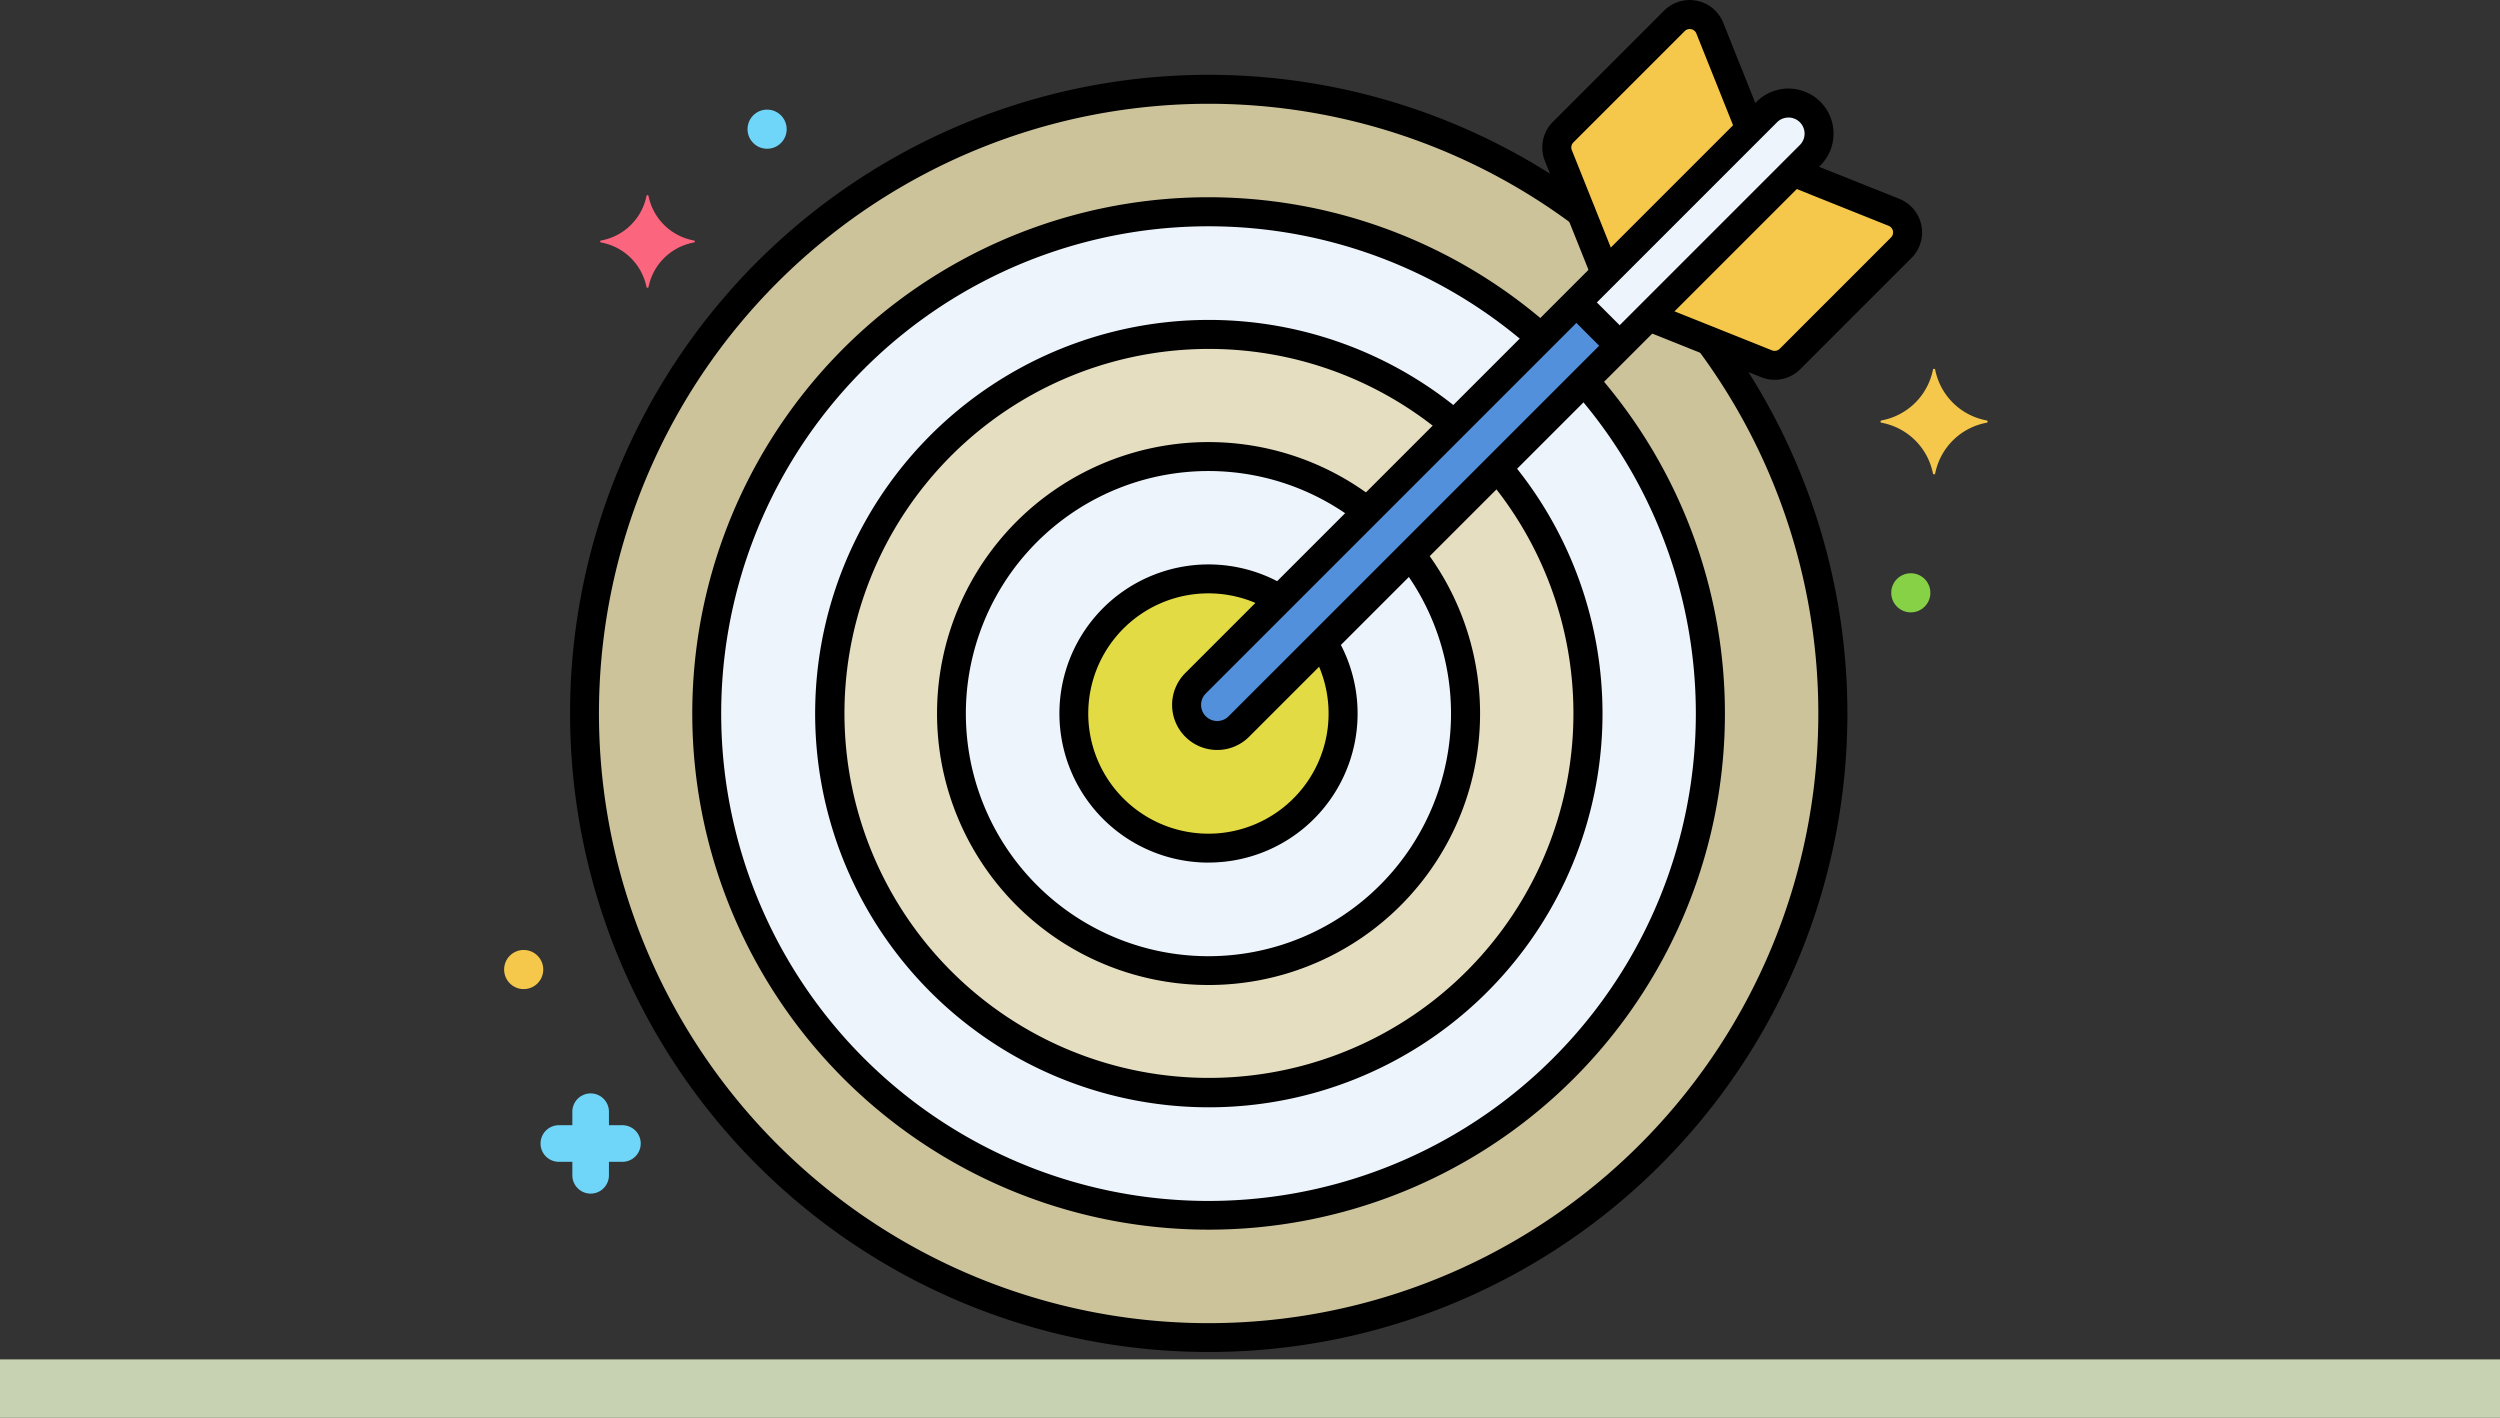 <svg xmlns="http://www.w3.org/2000/svg" width="214" height="121.365" viewBox="0 0 214 121.365">
  <rect x="0" y="0" width="214" height="121.365" fill="#333333" stroke="none"/>
  <g id="Grupo_67930" data-name="Grupo 67930" transform="translate(-972 -793.635)">
    <g id="Layer_85" transform="translate(1015.153 782.303)">
      <g id="Grupo_67594" data-name="Grupo 67594" transform="translate(0 11.332)">
        <g id="Grupo_67545" data-name="Grupo 67545" transform="translate(6.863 7.646)">
          <g id="Grupo_67544" data-name="Grupo 67544">
            <path id="Trazado_125081" data-name="Trazado 125081" d="M104.953,46.2,69.862,81.291a2.619,2.619,0,0,1-3.7-3.7L101.248,42.5l-2.076-5.188A53.434,53.434,0,1,0,110.14,48.276Z" transform="translate(-13.834 -26.745)" fill="#ccc39b"/>
          </g>
        </g>
        <g id="Grupo_67547" data-name="Grupo 67547" transform="translate(90.108 1.241)">
          <g id="Grupo_67546" data-name="Grupo 67546">
            <path id="Trazado_125082" data-name="Trazado 125082" d="M198.178,23.615,194.729,15a1.851,1.851,0,0,0-3.028-.621L182.176,23.9a1.852,1.852,0,0,0-.41,2L185.8,35.99Z" transform="translate(-181.634 -13.834)" fill="#f5c84c"/>
          </g>
        </g>
        <g id="Grupo_67549" data-name="Grupo 67549" transform="translate(97.982 14.727)">
          <g id="Grupo_67548" data-name="Grupo 67548" transform="translate(0 0)">
            <path id="Trazado_125083" data-name="Trazado 125083" d="M209.881,41.018,197.507,53.392l10.09,4.038a1.851,1.851,0,0,0,2-.41l9.526-9.526a1.851,1.851,0,0,0-.621-3.028Z" transform="translate(-197.507 -41.018)" fill="#f5c84c"/>
          </g>
        </g>
        <g id="Grupo_67551" data-name="Grupo 67551" transform="translate(17.361 18.147)">
          <g id="Grupo_67550" data-name="Grupo 67550" transform="translate(0 0)">
            <path id="Trazado_125084" data-name="Trazado 125084" d="M80.526,91.956a2.619,2.619,0,0,1-3.7-3.7l29.573-29.573a42.958,42.958,0,1,0,3.7,3.7Z" transform="translate(-34.995 -47.911)" fill="#edf4fc"/>
          </g>
        </g>
        <g id="Grupo_67553" data-name="Grupo 67553" transform="translate(27.833 28.621)">
          <g id="Grupo_67552" data-name="Grupo 67552">
            <path id="Trazado_125085" data-name="Trazado 125085" d="M91.163,102.6a2.619,2.619,0,1,1-3.7-3.7L109.6,76.746a32.48,32.48,0,1,0,3.7,3.7Z" transform="translate(-56.105 -69.024)" fill="#e5dec1"/>
          </g>
        </g>
        <g id="Grupo_67555" data-name="Grupo 67555" transform="translate(38.306 39.091)">
          <g id="Grupo_67554" data-name="Grupo 67554">
            <path id="Trazado_125086" data-name="Trazado 125086" d="M101.8,113.231a2.619,2.619,0,1,1-3.7-3.7l14.7-14.7a22,22,0,1,0,3.7,3.7Z" transform="translate(-77.214 -90.131)" fill="#edf4fc"/>
          </g>
        </g>
        <g id="Grupo_67557" data-name="Grupo 67557" transform="translate(48.778 49.563)">
          <g id="Grupo_67556" data-name="Grupo 67556">
            <path id="Trazado_125087" data-name="Trazado 125087" d="M119.631,116.674l-7.194,7.194a2.619,2.619,0,1,1-3.7-3.7l7.194-7.193a11.525,11.525,0,1,0,3.7,3.7Z" transform="translate(-98.324 -111.239)" fill="#e2db44"/>
          </g>
        </g>
        <g id="Grupo_67560" data-name="Grupo 67560" transform="translate(58.419 8.823)">
          <g id="Grupo_67559" data-name="Grupo 67559">
            <g id="Grupo_67558" data-name="Grupo 67558">
              <path id="Trazado_125088" data-name="Trazado 125088" d="M171.128,33.588l-48.9,48.9a2.619,2.619,0,1,1-3.7-3.7l48.9-48.9a2.619,2.619,0,0,1,3.7,3.7Z" transform="translate(-117.758 -29.117)" fill="#5290db"/>
            </g>
          </g>
        </g>
        <g id="Grupo_67562" data-name="Grupo 67562" transform="translate(91.785 8.823)">
          <g id="Grupo_67561" data-name="Grupo 67561">
            <path id="Trazado_125089" data-name="Trazado 125089" d="M201.314,29.884l-16.3,16.3,3.7,3.7,16.3-16.3a2.619,2.619,0,1,0-3.7-3.7Z" transform="translate(-185.015 -29.117)" fill="#edf4fc"/>
          </g>
        </g>
        <g id="Grupo_67564" data-name="Grupo 67564" transform="translate(5.648 6.406)">
          <g id="Grupo_67563" data-name="Grupo 67563">
            <path id="Trazado_125090" data-name="Trazado 125090" d="M66.036,133.569A54.663,54.663,0,1,1,98.645,35.027a1.24,1.24,0,0,1-1.481,1.989,52.189,52.189,0,1,0,10.794,10.8,1.24,1.24,0,1,1,1.99-1.48,54.65,54.65,0,0,1-43.912,87.232Z" transform="translate(-11.386 -24.245)"/>
          </g>
        </g>
        <g id="Grupo_67566" data-name="Grupo 67566" transform="translate(88.866)">
          <g id="Grupo_67565" data-name="Grupo 67565">
            <path id="Trazado_125091" data-name="Trazado 125091" d="M184.476,35.8a1.241,1.241,0,0,1-1.152-.78L179.354,25.1a3.088,3.088,0,0,1,.685-3.335l9.526-9.526a3.092,3.092,0,0,1,5.056,1.038l3.4,8.5a1.24,1.24,0,0,1-2.3.921l-3.4-8.5a.611.611,0,0,0-1-.2l-9.525,9.525a.61.61,0,0,0-.135.659l3.971,9.923a1.24,1.24,0,0,1-.691,1.612A1.223,1.223,0,0,1,184.476,35.8Z" transform="translate(-179.132 -11.332)"/>
          </g>
        </g>
        <g id="Grupo_67568" data-name="Grupo 67568" transform="translate(96.88 13.531)">
          <g id="Grupo_67567" data-name="Grupo 67567">
            <path id="Trazado_125092" data-name="Trazado 125092" d="M207.165,57.588a3.09,3.09,0,0,1-1.149-.222l-9.952-3.982a1.24,1.24,0,0,1,.921-2.3l9.952,3.982a.611.611,0,0,0,.659-.135l9.525-9.526a.611.611,0,0,0-.205-1L208.412,41a1.24,1.24,0,0,1,.921-2.3l8.506,3.4a3.092,3.092,0,0,1,1.038,5.056l-9.526,9.526A3.087,3.087,0,0,1,207.165,57.588Z" transform="translate(-195.285 -38.607)"/>
          </g>
        </g>
        <g id="Grupo_67570" data-name="Grupo 67570" transform="translate(117.808 31.585)">
          <g id="Grupo_67569" data-name="Grupo 67569">
            <path id="Trazado_125093" data-name="Trazado 125093" d="M246.579,79.406a5.506,5.506,0,0,1-4.414-4.324.1.1,0,0,0-.2,0,5.506,5.506,0,0,1-4.414,4.324.1.1,0,0,0,0,.192,5.506,5.506,0,0,1,4.414,4.324.1.1,0,0,0,.2,0,5.507,5.507,0,0,1,4.414-4.324A.1.1,0,0,0,246.579,79.406Z" transform="translate(-237.47 -75)" fill="#f5c84c"/>
          </g>
        </g>
        <g id="Grupo_67572" data-name="Grupo 67572" transform="translate(8.22 16.703)">
          <g id="Grupo_67571" data-name="Grupo 67571" transform="translate(0 0)">
            <path id="Trazado_125094" data-name="Trazado 125094" d="M24.6,48.885a4.853,4.853,0,0,1-3.891-3.811.088.088,0,0,0-.173,0,4.853,4.853,0,0,1-3.891,3.811.085.085,0,0,0,0,.169,4.853,4.853,0,0,1,3.891,3.811.088.088,0,0,0,.173,0A4.853,4.853,0,0,1,24.6,49.054.085.085,0,0,0,24.6,48.885Z" transform="translate(-16.569 -45.001)" fill="#fc657e"/>
          </g>
        </g>
        <g id="Grupo_67574" data-name="Grupo 67574" transform="translate(3.118 93.597)">
          <g id="Grupo_67573" data-name="Grupo 67573">
            <path id="Trazado_125095" data-name="Trazado 125095" d="M7.851,202.722H9.007v-1.156a1.566,1.566,0,0,1,3.132,0v1.156h1.155a1.566,1.566,0,0,1,0,3.132H12.139v1.156a1.566,1.566,0,1,1-3.132,0v-1.156H7.851a1.566,1.566,0,1,1,0-3.132Z" transform="translate(-6.285 -200)" fill="#70d6f9"/>
          </g>
        </g>
        <g id="Grupo_67576" data-name="Grupo 67576" transform="translate(118.737 49.07)">
          <g id="Grupo_67575" data-name="Grupo 67575">
            <circle id="Elipse_4818" data-name="Elipse 4818" cx="1.675" cy="1.675" r="1.675" fill="#87d147"/>
          </g>
        </g>
        <g id="Grupo_67578" data-name="Grupo 67578" transform="translate(0 81.317)">
          <g id="Grupo_67577" data-name="Grupo 67577">
            <circle id="Elipse_4819" data-name="Elipse 4819" cx="1.675" cy="1.675" r="1.675" fill="#f5c84c"/>
          </g>
        </g>
        <g id="Grupo_67580" data-name="Grupo 67580" transform="translate(20.836 9.383)">
          <g id="Grupo_67579" data-name="Grupo 67579">
            <circle id="Elipse_4820" data-name="Elipse 4820" cx="1.675" cy="1.675" r="1.675" fill="#70d6f9"/>
          </g>
        </g>
        <g id="Grupo_67582" data-name="Grupo 67582" transform="translate(16.12 16.935)">
          <g id="Grupo_67581" data-name="Grupo 67581" transform="translate(0 0)">
            <path id="Trazado_125096" data-name="Trazado 125096" d="M76.672,133.792a44.187,44.187,0,1,1,28.94-77.574,1.24,1.24,0,0,1-1.626,1.874,41.715,41.715,0,1,0,4.132,4.12,1.24,1.24,0,0,1,1.869-1.631,44.172,44.172,0,0,1-33.315,73.211Z" transform="translate(-32.494 -45.469)"/>
          </g>
        </g>
        <g id="Grupo_67584" data-name="Grupo 67584" transform="translate(26.593 27.379)">
          <g id="Grupo_67583" data-name="Grupo 67583">
            <path id="Trazado_125097" data-name="Trazado 125097" d="M87.31,133.928a33.7,33.7,0,1,1,21.512-59.662,1.24,1.24,0,0,1-1.585,1.909,31.2,31.2,0,1,0,4.1,4.091,1.24,1.24,0,1,1,1.907-1.587A33.7,33.7,0,0,1,87.31,133.928Z" transform="translate(-53.605 -66.522)"/>
          </g>
        </g>
        <g id="Grupo_67586" data-name="Grupo 67586" transform="translate(37.065 37.855)">
          <g id="Grupo_67585" data-name="Grupo 67585">
            <path id="Trazado_125098" data-name="Trazado 125098" d="M97.947,134.1a23.237,23.237,0,1,1,14.165-41.655,1.24,1.24,0,0,1-1.514,1.965,20.765,20.765,0,1,0,3.823,3.83,1.24,1.24,0,1,1,1.968-1.511A23.229,23.229,0,0,1,97.947,134.1Z" transform="translate(-74.714 -87.639)"/>
          </g>
        </g>
        <g id="Grupo_67588" data-name="Grupo 67588" transform="translate(47.538 48.309)">
          <g id="Grupo_67587" data-name="Grupo 67587">
            <path id="Trazado_125099" data-name="Trazado 125099" d="M108.585,134.242a12.762,12.762,0,1,1,6.607-23.679,1.24,1.24,0,0,1-1.284,2.122,10.286,10.286,0,1,0,3.5,3.525,1.24,1.24,0,0,1,2.13-1.272,12.756,12.756,0,0,1-10.957,19.3Z" transform="translate(-95.825 -108.712)"/>
          </g>
        </g>
        <g id="Grupo_67591" data-name="Grupo 67591" transform="translate(57.179 7.583)">
          <g id="Grupo_67590" data-name="Grupo 67590">
            <g id="Grupo_67589" data-name="Grupo 67589">
              <path id="Trazado_125100" data-name="Trazado 125100" d="M119.119,83.231a3.858,3.858,0,0,1-2.729-6.587l48.9-48.9a3.859,3.859,0,1,1,5.458,5.458l-48.9,48.9A3.847,3.847,0,0,1,119.119,83.231Zm48.9-54.134a1.372,1.372,0,0,0-.975.4l-48.9,48.9a1.379,1.379,0,0,0,1.951,1.951l48.9-48.9a1.379,1.379,0,0,0-.975-2.354Z" transform="translate(-115.259 -26.617)"/>
            </g>
          </g>
        </g>
        <g id="Grupo_67593" data-name="Grupo 67593" transform="translate(90.731 24.836)">
          <g id="Grupo_67592" data-name="Grupo 67592">
            <path id="Trazado_125101" data-name="Trazado 125101" d="M187.439,67.183a1.237,1.237,0,0,1-.877-.363l-3.308-3.308a1.24,1.24,0,1,1,1.754-1.754l3.308,3.308a1.24,1.24,0,0,1-.877,2.117Z" transform="translate(-182.89 -61.395)"/>
          </g>
        </g>
      </g>
    </g>
    <rect id="Rectángulo_7648" data-name="Rectángulo 7648" width="214" height="5" transform="translate(972 910)" fill="#c6d2b1"/>
  </g>
</svg>
